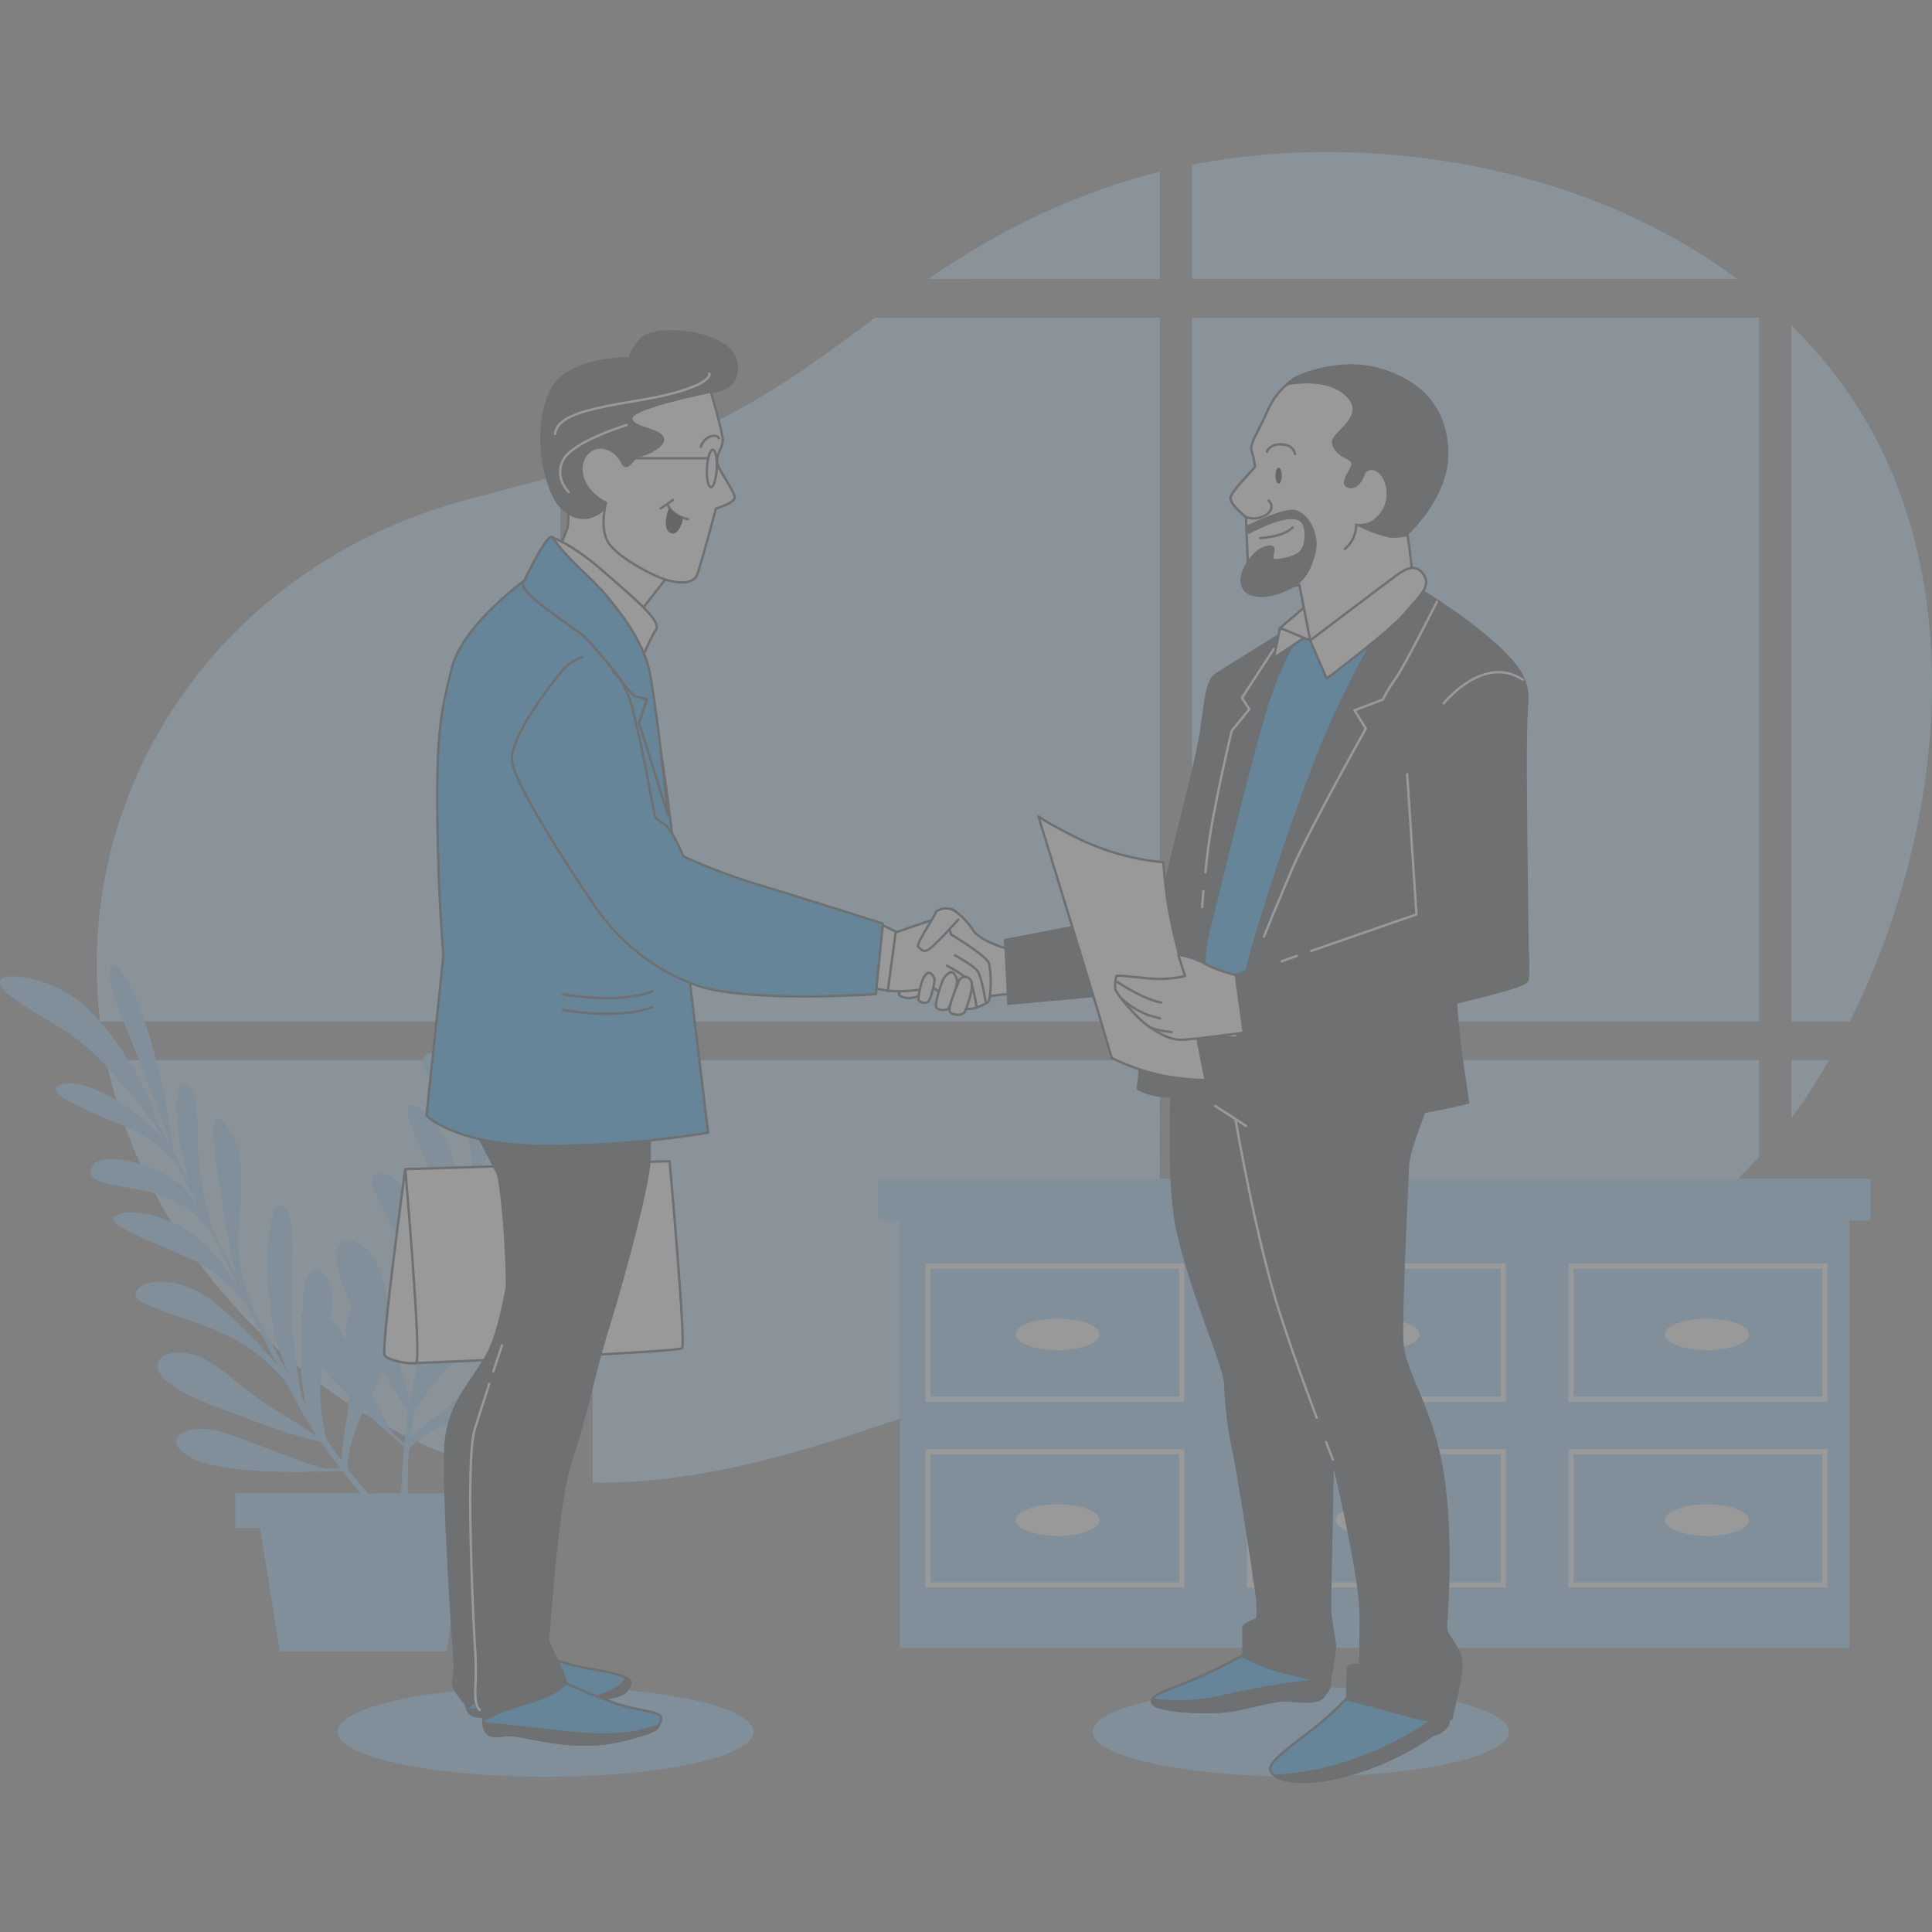 <svg xmlns="http://www.w3.org/2000/svg" width="610" height="610" viewBox="0 0 610 610">
    <rect x="0" y="0" width="610" height="610" fill="#808080" stroke="none"/>
    <defs>
        <style>
            .cls-10,.cls-2{fill:#09f}.cls-4,.cls-5,.cls-6{fill:#fff}.cls-5{opacity:.5}.cls-10,.cls-6,.cls-7,.cls-8{stroke:#263238}.cls-10,.cls-6,.cls-7,.cls-8,.cls-9{stroke-linecap:round;stroke-linejoin:round;stroke-width:.75px}.cls-7,.cls-9{fill:none}.cls-8{fill:#263238}.cls-9{stroke:#fff}
        </style>
    </defs>
    <g id="email_valid_art" transform="translate(-218 -297)">
        <g id="Hello-bro" opacity="0.2" transform="translate(164.029 258.983)">
            <g id="freepik--background-simple--inject-229" transform="translate(84.499 86.017)">
                <path id="Path_598" d="M314.276 123.85V90c-25.943 6.451-49.757 17.817-73.116 33.818z" class="cls-2" transform="translate(21.387 -83.764)"/>
                <path id="Rectangle_863" d="M0 0H179.049V222.23H0z" class="cls-2" transform="translate(345.856 52.282)"/>
                <path id="Path_599" d="M352.549 119.41h-89.884c-20.087 15.03-40.707 30.249-64.771 38.922-8.048 2.912-16.189 5.464-24.393 7.828v175.48h179.048z" class="cls-2" transform="translate(-16.886 -67.128)"/>
                <path id="Path_600" d="M440.463 154.067A145.2 145.2 0 0 0 415.24 121v219.741h18.412c28.307-56.63 37.576-130.858 6.811-186.674z" class="cls-2" transform="translate(119.858 -66.228)"/>
                <path id="Path_601" d="M219.907 151.1c-9.754 2.677-19.586 5.2-29.419 7.828-77.046 20.589-124.815 89.822-115.969 164.786h145.388z" class="cls-2" transform="translate(-73.469 -49.202)"/>
                <path id="Path_602" d="M415.24 269.146v18.3q3.4-4.54 6.5-9.394c1.847-2.9 3.632-5.887 5.386-8.924z" class="cls-2" transform="translate(119.858 17.563)"/>
                <path id="Path_603" d="M473.419 269.14H294.37v93.721c14.889.188 29.654 1.378 44.715-.266 49.444-5.386 100.109-25.614 134.334-62.908z" class="cls-2" transform="translate(51.486 17.569)"/>
                <path id="Path_604" d="M294.37 126.1H466.5c-34.93-26.021-80.225-38.954-123.093-39.987a226.426 226.426 0 0 0-49.037 3.9z" class="cls-2" transform="translate(51.486 -86.017)"/>
                <path id="Path_605" d="M352.549 269.14H173.5v133.395c31.047.532 62.235-8.392 91.67-18.381 23.391-7.922 46.97-16.126 71.676-19.821a133.683 133.683 0 0 1 15.657-1.346z" class="cls-2" transform="translate(-16.886 17.569)"/>
                <path id="Path_606" d="M218.826 269.14H75.38c11.3 54.8 54.923 104.759 109.784 125.331A125.928 125.928 0 0 0 218.826 402z" class="cls-2" transform="translate(-72.389 17.569)"/>
                <g id="Group_383" opacity="0.7">
                    <path id="Path_607" d="M314.276 123.85V90c-25.943 6.451-49.757 17.817-73.116 33.818z" class="cls-4" transform="translate(21.387 -83.764)"/>
                    <path id="Rectangle_864" d="M0 0H179.049V222.23H0z" class="cls-4" transform="translate(345.856 52.282)"/>
                    <path id="Path_608" d="M352.549 119.41h-89.884c-20.087 15.03-40.707 30.249-64.771 38.922-8.048 2.912-16.189 5.464-24.393 7.828v175.48h179.048z" class="cls-4" transform="translate(-16.886 -67.128)"/>
                    <path id="Path_609" d="M440.463 154.067A145.2 145.2 0 0 0 415.24 121v219.741h18.412c28.307-56.63 37.576-130.858 6.811-186.674z" class="cls-4" transform="translate(119.858 -66.228)"/>
                    <path id="Path_610" d="M219.907 151.1c-9.754 2.677-19.586 5.2-29.419 7.828-77.046 20.589-124.815 89.822-115.969 164.786h145.388z" class="cls-4" transform="translate(-73.469 -49.202)"/>
                    <path id="Path_611" d="M415.24 269.146v18.3q3.4-4.54 6.5-9.394c1.847-2.9 3.632-5.887 5.386-8.924z" class="cls-4" transform="translate(119.858 17.563)"/>
                    <path id="Path_612" d="M473.419 269.14H294.37v93.721c14.889.188 29.654 1.378 44.715-.266 49.444-5.386 100.109-25.614 134.334-62.908z" class="cls-4" transform="translate(51.486 17.569)"/>
                    <path id="Path_613" d="M294.37 126.1H466.5c-34.93-26.021-80.225-38.954-123.093-39.987a226.426 226.426 0 0 0-49.037 3.9z" class="cls-4" transform="translate(51.486 -86.017)"/>
                    <path id="Path_614" d="M352.549 269.14H173.5v133.395c31.047.532 62.235-8.392 91.67-18.381 23.391-7.922 46.97-16.126 71.676-19.821a133.683 133.683 0 0 1 15.657-1.346z" class="cls-4" transform="translate(-16.886 17.569)"/>
                    <path id="Path_615" d="M218.826 269.14H75.38c11.3 54.8 54.923 104.759 109.784 125.331A125.928 125.928 0 0 0 218.826 402z" class="cls-4" transform="translate(-72.389 17.569)"/>
                </g>
            </g>
            <g id="freepik--Desk--inject-229" transform="translate(331.484 410.114)">
                <path id="Path_616" d="M544.275 293.02H231.22v13.28h6.638v134.96h299.778V306.3h6.638z" class="cls-2" transform="translate(-231.22 -293.02)"/>
                <path id="Path_617" d="M544.275 293.02H231.22v13.28h6.638v134.96h299.778V306.3h6.638z" class="cls-5" transform="translate(-231.22 -293.02)"/>
                <path id="Path_618" d="M240.58 353.842h81.775V310.16H240.58zm1.66-42.022h78.46v40.363h-78.46z" class="cls-4" transform="translate(-225.925 -283.325)"/>
                <path id="Path_619" d="M305.44 353.842h81.76V310.16h-81.76zm1.66-42.022h78.44v40.363H307.1z" class="cls-4" transform="translate(-189.236 -283.325)"/>
                <path id="Path_620" d="M370.29 310.16v43.682h81.759V310.16zm80.1 42.022h-78.44V311.82h78.44z" class="cls-4" transform="translate(-152.553 -283.325)"/>
                <path id="Path_621" d="M240.58 391.3h81.775v-43.7H240.58zm1.66-42.038h78.46v40.378h-78.46z" class="cls-4" transform="translate(-225.925 -262.146)"/>
                <path id="Path_622" d="M305.44 391.3h81.76v-43.7h-81.76zm1.66-42.038h78.44v40.378H307.1z" class="cls-4" transform="translate(-189.236 -262.146)"/>
                <path id="Path_623" d="M370.29 391.3h81.759v-43.7H370.29zm1.66-42.038h78.44v40.378h-78.44z" class="cls-4" transform="translate(-152.553 -262.146)"/>
                <ellipse id="Ellipse_41" cx="13.277" cy="4.979" class="cls-4" rx="13.277" ry="4.979" transform="translate(43.134 44.246)"/>
                <ellipse id="Ellipse_42" cx="13.277" cy="4.979" class="cls-4" rx="13.277" ry="4.979" transform="translate(144.182 44.246)"/>
                <ellipse id="Ellipse_43" cx="13.277" cy="4.979" class="cls-4" rx="13.277" ry="4.979" transform="translate(248.173 44.246)"/>
                <path id="Path_624" d="M272.041 358.73c-7.327 0-13.261 2.223-13.261 4.979s5.934 4.979 13.261 4.979 13.277-2.223 13.277-4.979-5.934-4.979-13.277-4.979z" class="cls-4" transform="translate(-215.63 -255.85)"/>
                <path id="Path_625" d="M336.581 358.73c-7.327 0-13.261 2.223-13.261 4.979s5.934 4.979 13.261 4.979 13.277-2.223 13.277-4.979-5.934-4.979-13.277-4.979z" class="cls-4" transform="translate(-179.122 -255.85)"/>
                <path id="Path_626" d="M403.007 358.73c-7.327 0-13.277 2.223-13.277 4.979s5.95 4.979 13.277 4.979 13.277-2.223 13.277-4.979-5.95-4.979-13.277-4.979z" class="cls-4" transform="translate(-141.557 -255.85)"/>
            </g>
            <g id="freepik--Plants--inject-229" transform="translate(53.971 307.832)">
                <path id="Path_627" d="M217.409 318.388c-6.043 8.956-14.467 20.62-18.96 29.982 1.707-6.169 3.382-11.993 4.9-17.222 2.3-4.509 8.47-15.938 15.657-23.485 9.034-9.676 12.9-15.876 8.032-16.424-3.366-.376-13.23 12.76-19.414 25.818 1.346-4.462 2.411-7.828 3.053-9.864.3-.892.579-1.894.861-2.943a258.928 258.928 0 0 0 17.441-27.963c9.128-17.066 12.071-33.161 5.981-26.225-5.605 6.372-15.359 38.046-23.094 52.966.642-2.568 1.268-5.417 1.816-8.22 1.1-2.709 2.536-5.464 3.351-7.969 1.268-3.836 2.38-7.734 3.272-11.68a81.2 81.2 0 0 0 2.223-18.788 38.062 38.062 0 0 0-5.824-21.042c-1.049-1.566-7.453-11.148-9.394-6.263a5.276 5.276 0 0 0-.141 2.521c.939 8.157 3.9 15.657 5.73 23.595 2.74 11.883.924 31.846 0 40.332-.344 1.331-.783 3.006-1.3 4.932 1.268-14.8-5.135-32.315-11.069-35.368-7.343-3.789-.141 11.085 5.527 24.064a38.656 38.656 0 0 1 3.679 18.224c-1.159 4.274-2.489 9.065-3.867 13.919-.266.673-.532 1.331-.783 1.988a41.567 41.567 0 0 0 .783-9.629c-.548-8.486-10.161-25.473-16.549-23.078s4.431 11.367 10.208 21.794a31.422 31.422 0 0 1 3.225 18.584 9.347 9.347 0 0 1-.172 1.127c-.658 2.208-1.315 4.353-1.957 6.372-1.566 4.7-2.9 9.206-4.227 13.559a67.826 67.826 0 0 0 2.129-19.336c-.8-12.447-8.079-24.19-14.091-25.786s5.464 18.678 9.316 30.076a40.9 40.9 0 0 1 1.033 20.573c-1.863 6.169-3.617 12.243-5.417 18.694a155.628 155.628 0 0 0-.532-25.285c-1.174-13.84-9.394-22.686-15.077-22.326s.251 8.22 8.423 25.051a56.254 56.254 0 0 1 5.574 28.464c-.736 2.724-1.566 5.511-2.255 8.423-.877 3.319-1.566 6.92-2.176 10.615-.83-3.288-2.051-8.11-3.476-13.433a119.381 119.381 0 0 1-3.6-17.974c-.767-7.061-2.63-15.86-9.551-19.54a3.9 3.9 0 0 0-5.793 1.566 7.688 7.688 0 0 0-.423 4.791 52.811 52.811 0 0 0 4.7 13.809 15.938 15.938 0 0 0-1.8 8.47c0 1.112.094 2.208.172 3.288-.611-1.112-1.19-2.145-1.738-3.131a20.245 20.245 0 0 0-3.632-4.478 58.1 58.1 0 0 0 .532-7.828c0-3.444-4.024-12.181-7.656-5.7-1.44 2.583-1.174 7.687-1.315 11.069-.986.924-1.284 2.834-.454 5.856a75.418 75.418 0 0 0 1.221 23.485l-1.237-2.192a171.954 171.954 0 0 1-3.131-27.462c-.595-15.2 1.816-27.728-2.317-32.425s-6.466 11.821-4.7 29.748a75.152 75.152 0 0 0 6.482 23.751c-4.071-7.312-8.094-14.764-11.9-21.919-1.566-3.852-5.449-14.216-4.493-24.737 1.206-13.277 2.082-24.127-2.959-31.6s-6.09-2.63-3.617 12.932c1.691 10.693 3.491 24.972 6.607 34.883-2.959-5.683-5.73-11.085-8.2-15.985-1.409-4.869-4.7-17.426-4.7-27.837 0-13.23-1.425-20.354-5.339-17.489-2.724 2.035-.971 18.365 3.413 32.112-2.051-4.18-3.6-7.39-4.493-9.284-.407-.861-.861-1.769-1.378-2.74a258.868 258.868 0 0 0-6.263-32.331c-4.963-18.788-13.793-32.472-13.527-23.266.251 8.486 14.749 38.3 19.273 54.485-1.284-2.317-2.771-4.822-4.274-7.249-1.049-2.724-1.879-5.715-2.99-8.11-1.707-3.664-3.538-7.28-5.589-10.772a80.771 80.771 0 0 0-11.21-15.281 38.03 38.03 0 0 0-18.631-11.4c-1.847-.438-13.058-3.131-11.148 1.879a5.48 5.48 0 0 0 1.566 1.941c6.263 5.323 13.527 8.783 20.354 13.339 10.114 6.811 22.4 22.64 27.477 29.5l2.413 4.513c-9.159-11.68-25.8-20.119-32.221-18.3-7.954 2.239 7.468 8.2 20.463 13.825a38.53 38.53 0 0 1 15.124 10.819c2.067 3.9 4.368 8.314 6.67 12.807.266.673.517 1.331.8 1.973a41.474 41.474 0 0 0-6.012-7.562C104.556 326.154 86 320.3 82.981 326.4s10.96 5.276 22.326 8.956a31.313 31.313 0 0 1 15.2 11.4l.642.955c1.033 2.067 2 4.071 2.928 6 2.129 4.478 4.165 8.689 6.169 12.792a67.746 67.746 0 0 0-11.646-15.659c-9.081-8.549-22.42-12.165-27.947-9.19s16.753 9.926 27.336 15.657a40.864 40.864 0 0 1 14.8 14.326c2.85 5.777 5.715 11.429 8.8 17.363a157.038 157.038 0 0 0-17.739-18.115c-10.3-9.3-22.358-10.146-26.256-6.028s5.793 5.84 23.234 12.525a56.364 56.364 0 0 1 23.485 17c1.315 2.489 2.662 5.041 4.1 7.687a104.911 104.911 0 0 0 5.652 9.253c-2.849-1.847-7.045-4.54-11.711-7.453a118.19 118.19 0 0 1-14.892-10.669c-5.386-4.7-12.76-9.8-20.354-7.828a3.914 3.914 0 0 0-3.131 5.1 7.641 7.641 0 0 0 2.959 3.789c7.139 5.542 16.737 8.2 25.051 11.461a186.124 186.124 0 0 0 23.375 7.468c1.973 2.834 4.039 5.621 6.09 8.3l-3.726.11c-4.415.125-24.33-8.893-34.445-11.805s-19.571 2.6-8.971 8.3 39.423 4.431 39.423 4.431l8.314-.2c1.957 2.505 3.883 4.869 5.683 7.045h-39.485v10.96h7.828l6.263 38.954h52.591l6.263-38.922h7.828v-10.96h-26.179a99.792 99.792 0 0 1 .376-14.185 33.286 33.286 0 0 1 5.777-4.7c11.492-7.938 30.969-8.6 36.151-23.876 1.253-3.695-.157-8.423-4.572-8.22-3.131.157-6.529 2.928-8.5 5.214-6.576 7.594-11.523 15.469-20.072 21.215-.391.266-5.777 4.556-8.455 7.218.3-2.489.673-5.151 1.159-8.016a78.712 78.712 0 0 1 7.045-10.443c7-8.674 17.645-13.762 25.207-22.045 2.317-2.536 5.37-11.648-1.707-9.394-3.131 1.018-6.858 5.777-9.316 7.969-6.952 6.263-14.091 12.932-18.631 21.168.188-.814.391-1.566.579-2.458a174.728 174.728 0 0 1 16.439-22.185c10.052-11.445 20.354-18.929 20.526-25.176s-12.791 4.227-23.8 18.569a75.027 75.027 0 0 0-11.461 21.778c2.02-8.126 4.165-16.314 6.263-24.174 1.44-3.914 5.715-14.091 13.59-21.152 9.942-8.877 17.989-16.2 19.414-25.051s-2.611-6.144-11.442 6.929zm-55.6 100.7q-2.223-3.037-4.7-6.638a78.282 78.282 0 0 1-1.957-12.447 51.509 51.509 0 0 1 .485-10.756 123.111 123.111 0 0 0 8.5 9.488 47.316 47.316 0 0 1-1.137 9.318c-.047.454-1.049 7.265-1.19 11.038zm8.517 10.3a99.62 99.62 0 0 1-6.623-7.828 32.878 32.878 0 0 1 1.018-7.359 53 53 0 0 1 4.1-10.96c3.711 3.523 6.435 5.871 6.435 5.871l6.263 5.48c-.485 5.48-.767 10.6-.939 14.764zm11.274-15.745l-2.8-2.458c-1.566-1.409-4.384-6.858-7.453-13.12a74.773 74.773 0 0 0 3.476-8.141c3.319 6.153 6.263 10.96 8 13.512-.423 3.412-.892 6.856-1.223 10.207z" class="cls-2" transform="translate(-53.971 -227.692)"/>
                <path id="Path_628" d="M217.409 318.388c-6.043 8.956-14.467 20.62-18.96 29.982 1.707-6.169 3.382-11.993 4.9-17.222 2.3-4.509 8.47-15.938 15.657-23.485 9.034-9.676 12.9-15.876 8.032-16.424-3.366-.376-13.23 12.76-19.414 25.818 1.346-4.462 2.411-7.828 3.053-9.864.3-.892.579-1.894.861-2.943a258.928 258.928 0 0 0 17.441-27.963c9.128-17.066 12.071-33.161 5.981-26.225-5.605 6.372-15.359 38.046-23.094 52.966.642-2.568 1.268-5.417 1.816-8.22 1.1-2.709 2.536-5.464 3.351-7.969 1.268-3.836 2.38-7.734 3.272-11.68a81.2 81.2 0 0 0 2.223-18.788 38.062 38.062 0 0 0-5.824-21.042c-1.049-1.566-7.453-11.148-9.394-6.263a5.276 5.276 0 0 0-.141 2.521c.939 8.157 3.9 15.657 5.73 23.595 2.74 11.883.924 31.846 0 40.332-.344 1.331-.783 3.006-1.3 4.932 1.268-14.8-5.135-32.315-11.069-35.368-7.343-3.789-.141 11.085 5.527 24.064a38.656 38.656 0 0 1 3.679 18.224c-1.159 4.274-2.489 9.065-3.867 13.919-.266.673-.532 1.331-.783 1.988a41.567 41.567 0 0 0 .783-9.629c-.548-8.486-10.161-25.473-16.549-23.078s4.431 11.367 10.208 21.794a31.422 31.422 0 0 1 3.225 18.584 9.347 9.347 0 0 1-.172 1.127c-.658 2.208-1.315 4.353-1.957 6.372-1.566 4.7-2.9 9.206-4.227 13.559a67.826 67.826 0 0 0 2.129-19.336c-.8-12.447-8.079-24.19-14.091-25.786s5.464 18.678 9.316 30.076a40.9 40.9 0 0 1 1.033 20.573c-1.863 6.169-3.617 12.243-5.417 18.694a155.628 155.628 0 0 0-.532-25.285c-1.174-13.84-9.394-22.686-15.077-22.326s.251 8.22 8.423 25.051a56.254 56.254 0 0 1 5.574 28.464c-.736 2.724-1.566 5.511-2.255 8.423-.877 3.319-1.566 6.92-2.176 10.615-.83-3.288-2.051-8.11-3.476-13.433a119.381 119.381 0 0 1-3.6-17.974c-.767-7.061-2.63-15.86-9.551-19.54a3.9 3.9 0 0 0-5.793 1.566 7.688 7.688 0 0 0-.423 4.791 52.811 52.811 0 0 0 4.7 13.809 15.938 15.938 0 0 0-1.8 8.47c0 1.112.094 2.208.172 3.288-.611-1.112-1.19-2.145-1.738-3.131a20.245 20.245 0 0 0-3.632-4.478 58.1 58.1 0 0 0 .532-7.828c0-3.444-4.024-12.181-7.656-5.7-1.44 2.583-1.174 7.687-1.315 11.069-.986.924-1.284 2.834-.454 5.856a75.418 75.418 0 0 0 1.221 23.485l-1.237-2.192a171.954 171.954 0 0 1-3.131-27.462c-.595-15.2 1.816-27.728-2.317-32.425s-6.466 11.821-4.7 29.748a75.152 75.152 0 0 0 6.482 23.751c-4.071-7.312-8.094-14.764-11.9-21.919-1.566-3.852-5.449-14.216-4.493-24.737 1.206-13.277 2.082-24.127-2.959-31.6s-6.09-2.63-3.617 12.932c1.691 10.693 3.491 24.972 6.607 34.883-2.959-5.683-5.73-11.085-8.2-15.985-1.409-4.869-4.7-17.426-4.7-27.837 0-13.23-1.425-20.354-5.339-17.489-2.724 2.035-.971 18.365 3.413 32.112-2.051-4.18-3.6-7.39-4.493-9.284-.407-.861-.861-1.769-1.378-2.74a258.868 258.868 0 0 0-6.263-32.331c-4.963-18.788-13.793-32.472-13.527-23.266.251 8.486 14.749 38.3 19.273 54.485-1.284-2.317-2.771-4.822-4.274-7.249-1.049-2.724-1.879-5.715-2.99-8.11-1.707-3.664-3.538-7.28-5.589-10.772a80.771 80.771 0 0 0-11.21-15.281 38.03 38.03 0 0 0-18.631-11.4c-1.847-.438-13.058-3.131-11.148 1.879a5.48 5.48 0 0 0 1.566 1.941c6.263 5.323 13.527 8.783 20.354 13.339 10.114 6.811 22.4 22.64 27.477 29.5l2.413 4.513c-9.159-11.68-25.8-20.119-32.221-18.3-7.954 2.239 7.468 8.2 20.463 13.825a38.53 38.53 0 0 1 15.124 10.819c2.067 3.9 4.368 8.314 6.67 12.807.266.673.517 1.331.8 1.973a41.474 41.474 0 0 0-6.012-7.562C104.556 326.154 86 320.3 82.981 326.4s10.96 5.276 22.326 8.956a31.313 31.313 0 0 1 15.2 11.4l.642.955c1.033 2.067 2 4.071 2.928 6 2.129 4.478 4.165 8.689 6.169 12.792a67.746 67.746 0 0 0-11.646-15.659c-9.081-8.549-22.42-12.165-27.947-9.19s16.753 9.926 27.336 15.657a40.864 40.864 0 0 1 14.8 14.326c2.85 5.777 5.715 11.429 8.8 17.363a157.038 157.038 0 0 0-17.739-18.115c-10.3-9.3-22.358-10.146-26.256-6.028s5.793 5.84 23.234 12.525a56.364 56.364 0 0 1 23.485 17c1.315 2.489 2.662 5.041 4.1 7.687a104.911 104.911 0 0 0 5.652 9.253c-2.849-1.847-7.045-4.54-11.711-7.453a118.19 118.19 0 0 1-14.892-10.669c-5.386-4.7-12.76-9.8-20.354-7.828a3.914 3.914 0 0 0-3.131 5.1 7.641 7.641 0 0 0 2.959 3.789c7.139 5.542 16.737 8.2 25.051 11.461a186.124 186.124 0 0 0 23.375 7.468c1.973 2.834 4.039 5.621 6.09 8.3l-3.726.11c-4.415.125-24.33-8.893-34.445-11.805s-19.571 2.6-8.971 8.3 39.423 4.431 39.423 4.431l8.314-.2c1.957 2.505 3.883 4.869 5.683 7.045h-39.485v10.96h7.828l6.263 38.954h52.591l6.263-38.922h7.828v-10.96h-26.179a99.792 99.792 0 0 1 .376-14.185 33.286 33.286 0 0 1 5.777-4.7c11.492-7.938 30.969-8.6 36.151-23.876 1.253-3.695-.157-8.423-4.572-8.22-3.131.157-6.529 2.928-8.5 5.214-6.576 7.594-11.523 15.469-20.072 21.215-.391.266-5.777 4.556-8.455 7.218.3-2.489.673-5.151 1.159-8.016a78.712 78.712 0 0 1 7.045-10.443c7-8.674 17.645-13.762 25.207-22.045 2.317-2.536 5.37-11.648-1.707-9.394-3.131 1.018-6.858 5.777-9.316 7.969-6.952 6.263-14.091 12.932-18.631 21.168.188-.814.391-1.566.579-2.458a174.728 174.728 0 0 1 16.439-22.185c10.052-11.445 20.354-18.929 20.526-25.176s-12.791 4.227-23.8 18.569a75.027 75.027 0 0 0-11.461 21.778c2.02-8.126 4.165-16.314 6.263-24.174 1.44-3.914 5.715-14.091 13.59-21.152 9.942-8.877 17.989-16.2 19.414-25.051s-2.611-6.144-11.442 6.929zm-55.6 100.7q-2.223-3.037-4.7-6.638a78.282 78.282 0 0 1-1.957-12.447 51.509 51.509 0 0 1 .485-10.756 123.111 123.111 0 0 0 8.5 9.488 47.316 47.316 0 0 1-1.137 9.318c-.047.454-1.049 7.265-1.19 11.038zm8.517 10.3a99.62 99.62 0 0 1-6.623-7.828 32.878 32.878 0 0 1 1.018-7.359 53 53 0 0 1 4.1-10.96c3.711 3.523 6.435 5.871 6.435 5.871l6.263 5.48c-.485 5.48-.767 10.6-.939 14.764zm11.274-15.745l-2.8-2.458c-1.566-1.409-4.384-6.858-7.453-13.12a74.773 74.773 0 0 0 3.476-8.141c3.319 6.153 6.263 10.96 8 13.512-.423 3.412-.892 6.856-1.223 10.207z" class="cls-5" transform="translate(-53.971 -227.692)"/>
            </g>
            <g id="freepik--Characters--inject-229" transform="translate(160.497 142.627)">
                <ellipse id="Ellipse_44" cx="65.727" cy="14.232" class="cls-2" rx="65.727" ry="14.232" transform="translate(0 427.936)"/>
                <ellipse id="Ellipse_45" cx="65.727" cy="14.232" class="cls-5" rx="65.727" ry="14.232" transform="translate(0 427.936)"/>
                <ellipse id="Ellipse_46" cx="65.727" cy="14.232" class="cls-2" rx="65.727" ry="14.232" transform="translate(238.482 427.936)"/>
                <ellipse id="Ellipse_47" cx="65.727" cy="14.232" class="cls-5" rx="65.727" ry="14.232" transform="translate(238.482 427.936)"/>
                <path id="Path_629" d="M248.22 238.63a21.92 21.92 0 0 1 6.638 6.466c1.973 3.585 10.239 5.918 10.239 5.918h3.053l1.253 14.357a74.021 74.021 0 0 0-9.394.908 30.748 30.748 0 0 1-5.574.7s-9.691-12.2-11.3-14.529-1.785-7.171-1.065-8.079 6.15-5.741 6.15-5.741z" class="cls-6" transform="translate(-54.328 -56.3)"/>
                <path id="Path_630" d="M238.915 254.3s-5.386 1.8-3.053 3.241a6.341 6.341 0 0 0 7.186-1.44c.893-1.438-1.941-2.518-4.133-1.801z" class="cls-6" transform="translate(-57.94 -47.564)"/>
                <path id="Path_631" d="M234.29 245.576s15.97-5.746 16.69-5.214 1.973 5.386 1.973 5.386 11.116 6.638 12.024 9.159a32.706 32.706 0 0 1 0 11.836c-.548.908-3.585 1.973-4.7 2.333a7.093 7.093 0 0 1-3.413 0c-.532-.172-9.159-6.263-9.159-6.263s-8.783.892-10.756.892-3.961-.172-3.961-.172z" class="cls-6" transform="translate(-59.233 -55.339)"/>
                <path id="Path_632" d="M246.54 248s5.918 3.241 7.186 5.026 2.505 9.519 2.505 9.519" class="cls-7" transform="translate(-51.568 -50.999)"/>
                <path id="Path_633" d="M244.94 250.1s7 3.758 7.7 5.558a56.358 56.358 0 0 1 1.566 7" class="cls-7" transform="translate(-52.473 -49.812)"/>
                <path id="Path_634" d="M251.836 242.085s-7.719 8.611-9.519 9.519-2.145-.188-3.131-.908 5.746-10.4 5.574-11.116a5.245 5.245 0 0 1 6.451.172" class="cls-6" transform="translate(-55.784 -56.342)"/>
                <path id="Path_635" d="M240.458 253.825l-.282.971a19.994 19.994 0 0 0-.986 5.308c.36.72 2.521 1.44 3.241.36s2.145-6.451 1.785-7.171-1.769-3.837-3.758.532z" class="cls-6" transform="translate(-55.726 -48.996)"/>
                <path id="Path_636" d="M245.3 253.116c-.564.7-3.131 8.439-2.505 9.394s3.225 1.268 3.945.188 3.225-7.828 2.505-9.394-1.377-3.241-3.945-.188z" class="cls-6" transform="translate(-53.741 -49.07)"/>
                <path id="Path_637" d="M248.239 254.187l-.266.626c-.783 1.863-3.022 7.484-2.427 8.533s4.118 1.566 4.838-.172 3.241-8.439 1.566-10.052a2.114 2.114 0 0 0-3.711 1.065z" class="cls-6" transform="translate(-52.186 -48.528)"/>
                <path id="Path_638" d="M169.364 159s.939 5.777-.141 8.079-2.693 7.124-2.693 7.124l23.829 21.136s7.265-9.159 8.611-10.96 3.131-4.18 3.131-4.18-11.711-7.406-14.091-12.791-1.206-12.244-6.263-13.324-10.896 1.693-12.383 4.916z" class="cls-6" transform="translate(-96.827 -104.258)"/>
                <path id="Path_639" d="M216.629 141.253s9.958-.141 7.938-9.691-25.3-11.586-29.607-7.139-3.632 6.263-3.632 6.263-20.056-.532-25.176 10.365-2.818 25.051.548 32.441 9.018 8.2 11.977 7.265 5.1-2.693 5.1-5.386 1.894-9.143 4.18-7.531 4.7 2.145 8.752-1.754 9.817-8.752 7.672-12.651-5.793-4.039-3.773-5.793 13.465-3.131 14.529-4.306a8.954 8.954 0 0 0 1.487-2.082z" class="cls-8" transform="translate(-98.734 -122.174)"/>
                <path id="Path_640" d="M214.586 130.7s1.409 2.834-11.993 6.357-36.01 4.227-36.684 12.7" class="cls-9" transform="translate(-97.177 -117.352)"/>
                <path id="Path_641" d="M187.948 141.07s-16.22 4.93-19.758 10.584 1.425 10.568 1.425 10.568" class="cls-9" transform="translate(-96.608 -111.486)"/>
                <path id="Path_642" d="M212.055 134.36s3.773 12.776 3.773 15.344-2.693 5.1-1.487 7.938 5.245 8.345 5.245 10.1-5.918 3.491-5.918 3.491-4.979 18.788-6.059 21.136-4.7 2.693-9.018 1.566-15.736-7.141-18.791-11.835-.814-12.666-.814-12.666-6.263-2.818-7.531-8.736 3.366-9.832 7.406-8.486a8.517 8.517 0 0 1 5.245 4.446s.407 1.472 1.566 1.08 2.286-2.834 3.366-2.975 8.752-2.818 7.828-5.777-10.506-3.131-9.832-6.466 25.021-8.16 25.021-8.16z" class="cls-6" transform="translate(-94.16 -115.282)"/>
                <path id="Line_75" d="M3.899 0L0 2.693" class="cls-6" transform="translate(102.019 53.257)"/>
                <path id="Path_643" d="M188.71 157.31s1.221 3.225 6.263 4.306" class="cls-6" transform="translate(-84.28 -102.3)"/>
                <path id="Path_644" d="M189.116 157.91s-2.286 6.263.532 7.672 4.039-4.431 4.039-4.431z" transform="translate(-84.545 -101.96)"/>
                <path id="Path_645" d="M199.636 152.047c-.157 3.272-.986 5.887-1.847 5.84s-1.409-2.724-1.237-6 .986-5.871 1.847-5.84 1.409 2.727 1.237 6z" class="cls-6" transform="translate(-79.863 -108.669)"/>
                <path id="Line_76" d="M27.462 0L0 0" class="cls-6" transform="translate(89.227 40.074)"/>
                <path id="Path_646" d="M195.33 146.694a4.869 4.869 0 0 1 2.959-3.241c2.3-.673 2.693.548 2.693.548" class="cls-6" transform="translate(-80.536 -110.252)"/>
                <path id="Path_647" d="M137.15 292.035l83.45-2.505s5.2 57.773 3.945 59.041-83.982 4.7-83.982 4.7-6.4.454-7.312-2.411 3.899-58.825 3.899-58.825z" class="cls-6" transform="translate(-115.716 -27.507)"/>
                <path id="Path_648" d="M138.094 291.13s-7.828 57.241-6.466 58.869 7.828 2.8 9.879 2.333c1.879-.345-3.413-61.202-3.413-61.202z" class="cls-6" transform="translate(-116.66 -26.602)"/>
                <path id="Path_649" d="M153.568 392.674c-4.587 2.8-6.811 7.531-5.73 11.3s1.425 4.133 4.306 4.7 15.782-1.44 29.748-3.773 15.985-2.865 17.222-4.838 3.413-3.945-10.412-6.263-15.077-4.854-15.077-4.854-12.699-.765-20.057 3.728z" class="cls-10" transform="translate(-107.553 28.702)"/>
                <path id="Path_650" d="M198.306 393.69c-.939 1.926-3.883 5.386-13.136 6.5-9.785 1.174-27.493 2.943-36.84 3.742.642 1.331 1.425 1.566 3.382 2 2.865.532 15.782-1.44 29.748-3.773s15.985-2.865 17.222-4.838c.798-1.189 1.879-2.378-.376-3.631z" class="cls-8" transform="translate(-107.122 31.412)"/>
                <path id="Path_651" d="M176.134 394.4s14.357 6.826 22.264 8.439 9.864 1.8 8.971 4.306-1.08 3.241-13.1 6.106-25.129-.36-30.875-1.44-7.531.548-10.036-.532-1.8-6.466-1.8-6.466z" class="cls-10" transform="translate(-105.35 31.814)"/>
                <path id="Path_652" d="M194.227 408.425c10.1-2.411 11.836-3.3 12.666-5.026-10.96 4.7-25.489 2.756-36.574 1.487-7.139-.83-13.95-1.566-18.788-1.957a4.024 4.024 0 0 0 1.832 3.523c2.505 1.08 4.306-.532 10.036.532s18.801 4.307 30.828 1.441z" class="cls-8" transform="translate(-105.313 36.639)"/>
                <path id="Path_653" d="M164.376 310.409s-2.521 20.448-7.547 29.247-11.836 14.89-12.917 27.634 2.505 64.787 2.865 69.281-1.566 5.918.36 8.783a49.934 49.934 0 0 0 3.945 5.026l5.934-5.2s4.306-13.825 3.225-40.206-.892-44.136 3.773-61.734 5.558-22.248 3.4-29.074-3.038-3.757-3.038-3.757z" class="cls-8" transform="translate(-109.735 -16.086)"/>
                <path id="Path_654" d="M150.315 284.166s5.918 11.163 7.265 14.091 4.431 36.887 2.02 48.191-11.805 30.515-10.96 47.377 1.566 61.562 1.566 62.094a20.353 20.353 0 0 0 0 8.079c.892 4.838 3.585 6.263 3.585 6.263a89.876 89.876 0 0 1 14.169-5.2c8.8-2.521 11.3-6.106 11.3-6.106a64.73 64.73 0 0 0-2.693-6.826c-1.253-2.505-3.4-6.451-3.037-7.719s2.693-42.523 7.359-56.16 7.343-27.994 11.3-40.566 13.4-46.25 13.4-54.861V282.24l-55.988-1.08z" class="cls-8" transform="translate(-106.977 -32.242)"/>
                <path id="Path_655" d="M154.812 334.44c-1.566 4.807-3.3 10.192-4.619 14.467-3.131 10.177 0 67.324 0 67.324a107.567 107.567 0 0 1 .3 12.525c-.3 5.182 0 7.233 1.284 8.627" class="cls-9" transform="translate(-106.855 -2.103)"/>
                <path id="Path_656" d="M156.169 326.68s-1.159 3.46-2.709 8.2" class="cls-9" transform="translate(-104.22 -6.493)"/>
                <path id="Path_657" d="M167.355 163.76s6.263 2.145 15.657 10.365 18.976 16.017 16.956 18.788-5.793 12.525-5.793 12.525-3.491-5.793-13.856-14.091S162 175.6 162 175.6s4.274-10.086 5.355-11.84z" class="cls-6" transform="translate(-99.389 -98.651)"/>
                <path id="Path_658" d="M171.454 172.18s-20.056 14.263-23.485 27.994-4.854 20.463-4.572 46.7 1.879 42.805 1.879 44.011S140 340.833 140 341.366s9.394 9.159 35.666 9.691a316.466 316.466 0 0 0 53.233-4.165L217.453 252.4s-4.447-40.253-9.018-47.784-36.981-32.436-36.981-32.436z" class="cls-10" transform="translate(-111.834 -93.888)"/>
                <path id="Path_659" d="M167.48 256.124s16.69 3.366 28.182-.814" class="cls-7" transform="translate(-96.289 -46.864)"/>
                <path id="Path_660" d="M167.48 259.289s16.69 3.366 28.182-.8" class="cls-7" transform="translate(-96.289 -45.066)"/>
                <path id="Path_661" d="M232.885 241.96l4.133 1.973L234.5 262.6l-4.118-.72z" class="cls-6" transform="translate(-60.709 -54.416)"/>
                <path id="Path_662" d="M179.518 187.86a13.652 13.652 0 0 0-6.09 3.945c-2.693 3.131-17.222 21.168-16.158 29.074s19.962 36.777 26.225 45.764a65.383 65.383 0 0 0 31.736 24.769c15.8 5.746 56.9 2.881 56.9 2.881l2.176-22.279s-22.42-7.171-37.858-11.836a191.2 191.2 0 0 1-25.129-9.394s-3.585-8.8-6.106-10.224-2.865-2.333-2.865-2.333-4.838-26.381-7.359-35.008-5.918-10.756-5.918-10.756" class="cls-10" transform="translate(-102.096 -85.018)"/>
                <path id="Path_663" d="M316.3 388.65a156.705 156.705 0 0 1-19.915 9.691c-9.159 3.413-11.32 4.7-9.519 6.638s17.41 3.413 26.194 1.566 12.212-3.037 16.158-2.865 9.394 1.253 11.3-1.44 2.693-3.225 1.253-7.719-25.471-5.871-25.471-5.871z" class="cls-10" transform="translate(-29.084 28.561)"/>
                <path id="Path_664" d="M313.052 403.393c8.8-1.785 12.212-3.037 16.158-2.865s9.394 1.253 11.3-1.44c1.409-1.926 2.176-2.756 1.973-4.7-6.388-.532-18.71 1.487-33.4 4.7a60.889 60.889 0 0 1-22.718 1.159 1.456 1.456 0 0 0 .485 1.566c1.809 1.94 17.419 3.381 26.202 1.58z" class="cls-8" transform="translate(-29.072 31.76)"/>
                <path id="Path_665" d="M336.742 396.22a127.605 127.605 0 0 1-11.476 10.96c-5.934 4.838-16.158 11.492-15.077 14.357s8.423 5.558 23.861 1.566a89.932 89.932 0 0 0 27.634-12.917 6.92 6.92 0 0 0 4.306-2.693c1.268-2.161-.172-5.558-.172-5.558z" class="cls-10" transform="translate(-15.609 32.843)"/>
                <path id="Path_666" d="M333.466 420.916A89.93 89.93 0 0 0 361.1 408a6.92 6.92 0 0 0 4.306-2.693 6.763 6.763 0 0 0 0-5.167c-22.326 16.893-43.212 20.354-54.266 20.855 2.912 2.005 10.083 3.053 22.326-.079z" class="cls-8" transform="translate(-15.026 35.061)"/>
                <path id="Path_667" d="M321.266 264.75s-9.5 1.268-16.33-1.253-13.277-4.478-13.277-4.478-3.773 48.99.36 68.733 15.077 43.839 15.25 49.35a117.43 117.43 0 0 0 2.331 19.728c1.253 5.026 7.359 43.839 7.719 48.1a29.163 29.163 0 0 1 0 6.466s-4.306 1.44-4.306 2.693v9.143a59.872 59.872 0 0 0 11.132 4.493c6.638 1.973 15.97 3.585 15.97 3.585a98.247 98.247 0 0 0 1.785-10.96c0-2.505-1.566-9.143-1.566-12.745s.908-46.657.908-46.657 8.783 36.793 8.783 48.99-.172 16.158-.172 16.158-3.945-1.253-3.945 1.44-.188 9.143-.188 9.143 14 3.585 20.635 5.558a26.366 26.366 0 0 0 12.212.72s3.585-13.637 3.225-18.115-4.838-8.267-4.838-10.772 2.333-27.274-1.08-48.817-12.384-31.407-12.745-41.991 1.566-48.63 1.8-54.8 6.451-19.023 7.359-24.769.172-22.78.172-22.78-40.235 5.81-51.194 3.837z" class="cls-8" transform="translate(-26.937 -44.766)"/>
                <path id="Line_77" d="M0 0L9.691 6.278" class="cls-9" transform="translate(277.169 244.581)"/>
                <path id="Path_668" d="M321.38 346.16c1.346 3.491 2.176 5.511 2.176 5.511" class="cls-9" transform="translate(-9.234 4.526)"/>
                <path id="Path_669" d="M303.17 281.37s6.451 37.858 14.169 61.546c3.961 12.15 8.2 23.8 11.4 32.237" class="cls-9" transform="translate(-19.534 -32.123)"/>
                <path id="Path_670" d="M256.63 248.515c.172.532 1.065 20.1 1.065 20.1l51.51-4.7-1.065-25.3z" class="cls-8" transform="translate(-45.86 -56.305)"/>
                <path id="Path_671" d="M335.833 183.043s-11.664 4.118-14 7-16.158 51.495-20.7 65.852-5.918 57.789-5.918 57.789a49.281 49.281 0 0 0 7.719 2.161 39.568 39.568 0 0 0 7.828.532s15.077-50.79 22.436-68.185 19.727-42.351 24.409-52.043 8.783-11.492 8.251-16.158-2.693-6.466-5.386-6.826-24.639 9.878-24.639 9.878z" class="cls-6" transform="translate(-24.031 -93.337)"/>
                <path id="Path_672" d="M336.741 182.133s-11.664 4.118-14 7-16.142 51.495-20.588 65.852-5.965 57.789-5.965 57.789a49.27 49.27 0 0 0 7.719 2.161 40.97 40.97 0 0 0 7.828.532s15.077-50.79 22.436-68.2 19.743-42.273 24.409-52.043 8.783-11.476 8.251-16.142-2.693-6.466-5.386-6.826-24.704 9.877-24.704 9.877z" class="cls-10" transform="translate(-23.483 -93.852)"/>
                <path id="Path_673" d="M348.454 186.929a305.3 305.3 0 0 0-19.2 38.954c-7.359 19.023-13.277 36.01-20.823 61.374a128.746 128.746 0 0 0-4.478 48.269s3.585 6.106 24.769 6.826 47.737-6.106 47.737-6.106-3.6-21.544-3.961-34.272 9.879-57.429 14.185-69.093 13.637-23.328 4.7-34.632-30.325-24.049-30.325-24.049-10.271 8.783-12.604 12.729z" class="cls-8" transform="translate(-19.43 -92.745)"/>
                <path id="Path_674" d="M335.493 182.494s-5.558 7-10.584 21.919-14.357 54.563-18.663 71.426-6.466 54.376-6.466 54.376-2.333-.172-7.171-.172a21.684 21.684 0 0 1-9.159-2.333s3.413-36.793 6.466-54.015 12.024-47.925 13.637-59.949 2.145-15.062 4.306-16.69 19.023-11.836 22.436-14.169 5.198-.393 5.198-.393z" class="cls-8" transform="translate(-30.689 -88.483)"/>
                <path id="Path_675" d="M363.47 176.72s-10.223 20.28-12.916 24.049a48.792 48.792 0 0 0-4.133 6.811l-8.971 3.413 3.585 5.746s-18.115 32.441-22.78 43.244-9.394 22.436-9.394 22.436" class="cls-9" transform="translate(-16.316 -91.32)"/>
                <path id="Path_676" d="M296.791 235.07c-.329 3.585-.391 5.01-.391 5.01" class="cls-9" transform="translate(-23.364 -58.313)"/>
                <path id="Path_677" d="M318.656 186.23L308.6 201.667l2.333 3.585-5.574 6.826s-5.918 24.581-7.531 37.858c-.313 2.583-.579 4.838-.783 6.795" class="cls-9" transform="translate(-22.996 -85.941)"/>
                <path id="Path_678" d="M312.823 181.99l-1.973 9.5 10.224-6.811z" class="cls-6" transform="translate(-15.19 -88.339)"/>
                <path id="Path_679" d="M320.721 177.18c-.188.532-8.611 7.531-8.611 7.531l9.5 3.945 1.973-7.719z" class="cls-6" transform="translate(-14.477 -91.06)"/>
                <path id="Path_680" d="M322.955 132.746a23.657 23.657 0 0 0-9.155 10.584c-3.225 7.359-5.73 10.412-5.01 12.745a24.783 24.783 0 0 1 1.065 4.854c0 .532-7.531 7.719-7.719 9.864s4.854 6.106 4.854 6.106.532 12.384.532 13.465.36 6.638 5.574 8.063a22.389 22.389 0 0 0 10.756-.172l3.413 17.582s23.876-14.717 26.381-15.97 5.558-2.865 5.746-4.838-1.44-12.932-1.44-12.932 12.745-11.664 12.525-25.3-7.484-22.248-20.776-26.3-26.746 2.249-26.746 2.249z" class="cls-6" transform="translate(-20.124 -118.239)"/>
                <path id="Path_681" d="M364.043 156.83c-.172-13.637-7.531-22.248-20.808-26.381s-26.742 2.333-26.742 2.333a18.945 18.945 0 0 0-2.943 2.176c4.384-.783 11.6-1.331 16.768 1.957 7.828 5.026 2.865 10.052.172 12.745s-3.225 3.758-1.253 6.263 5.746 2.505 4.838 4.838-3.585 5.574-1.425 6.466 4.118-1.08 5.026-3.773 5.37-2.693 7.171 2.881A10.631 10.631 0 0 1 341.074 178a7.39 7.39 0 0 1-5.026 1.425 45.406 45.406 0 0 0 9.691 3.6 18.13 18.13 0 0 0 5.809-.454v-.454s12.683-11.65 12.495-25.287z" class="cls-8" transform="translate(-13.663 -118.275)"/>
                <path id="Path_682" d="M313.163 152.175c0 1.393-.438 2.521-.986 2.521s-.986-1.127-.986-2.521.438-2.505.986-2.505.986 1.13.986 2.505z" transform="translate(-14.998 -106.621)"/>
                <path id="Path_683" d="M309.47 147.306s.72-2.521 4.7-2.333 4.133 3.053 4.133 3.053" class="cls-6" transform="translate(-15.971 -109.283)"/>
                <path id="Path_684" d="M305.23 161.524a7.249 7.249 0 0 0 6.638-.892c2.865-2.333.532-4.321.532-4.321" class="cls-6" transform="translate(-18.369 -102.865)"/>
                <path id="Path_685" d="M306.446 163.219s9.5-4.7 13.809-4.838 8.8 7.233 7.03 13.5-3.758 9.394-9.864 11.852-11.852 1.973-12.917-2.161 3.758-10.036 6.09-11.116 4.133-1.253 3.773.72-1.44 3.4 3.053 2.505 7-2.145 7.171-7-1.566-6.638-6.263-5.918-11.664 4.478-11.664 4.478z" class="cls-8" transform="translate(-18.865 -101.695)"/>
                <path id="Path_686" d="M308.09 165.113s7.547-.36 10.239-3.413" class="cls-6" transform="translate(-16.751 -99.816)"/>
                <path id="Path_687" d="M328.771 161.13a9.911 9.911 0 0 1-3.6 7.719" class="cls-6" transform="translate(-7.09 -100.139)"/>
                <path id="Path_688" d="M318.18 192.781l5.214 12.024s19.727-14.717 24.581-20.463 8.611-8.611 5.918-12.525-6.638-.72-7.359-.36-28.354 21.324-28.354 21.324z" class="cls-6" transform="translate(-11.044 -95.185)"/>
                <path id="Path_689" d="M309.749 270.493a188.859 188.859 0 0 1-5.37-22.154c-1.08-6.873-1.566-13.872-1.566-13.872a77.533 77.533 0 0 1-25.066-6.638C265.911 222.1 263.39 220 263.39 220s15.97 52.043 19.211 62.987 3.945 13.277 3.945 13.277a67.169 67.169 0 0 0 16.142 5.574 85.828 85.828 0 0 0 13.465 1.425z" class="cls-6" transform="translate(-42.036 -66.838)"/>
                <path id="Path_690" d="M318.9 254.677a43.684 43.684 0 0 1-10.96-3.585 26.617 26.617 0 0 0-8.423-3.131h-.72l2.145 6.638a38.548 38.548 0 0 1-8.063.908c-4.306 0-13.292-1.44-13.637-.908a12.259 12.259 0 0 0-.36 3.945c0 1.268 6.451 8.987 10.224 11.68s7.171 4.478 10.584 4.478 21.71-2.502 21.71-2.502z" class="cls-6" transform="translate(-33.291 -51.022)"/>
                <path id="Path_691" d="M357.358 217.447s.892 20.1 1.44 34.632 1.44 15.8 1.44 15.8-40.206 15.077-46.312 16.33-10.756 2.691-10.756 2.691l2.693 19.555A112.54 112.54 0 0 0 345 302.87c19.571-5.746 49.71-11.492 50.258-14.169s0-10.772 0-12.525-.548-40.378-.548-57.6 1.253-21.183-.892-24.769-13.1-5.386-19.383-1.8" class="cls-8" transform="translate(-19.534 -83.778)"/>
                <path id="Path_692" d="M318.39 267.3l33.239-11.539-2.943-44.293" class="cls-9" transform="translate(-10.925 -71.663)"/>
                <path id="Line_78" d="M0 1.66L4.807 0" class="cls-9" transform="translate(298.134 197.22)"/>
                <path id="Path_693" d="M345.1 200.77s12.525-15.657 24.972-7.5" class="cls-9" transform="translate(4.184 -83.29)"/>
                <path id="Path_694" d="M279.32 253.4s8.267 5.558 13.825 6.466" class="cls-7" transform="translate(-33.025 -47.945)"/>
                <path id="Path_695" d="M280.24 256.84a27.791 27.791 0 0 0 8.251 5.026l3.773 1.065" class="cls-7" transform="translate(-32.505 -45.999)"/>
                <path id="Path_696" d="M286 262.57a24.783 24.783 0 0 0 6.638 1.44" class="cls-7" transform="translate(-29.247 -42.758)"/>
                <path id="Path_697" d="M205.194 251.343s-2.474-25.285-5.386-43.1c-1.566-9.848-7.531-18.24-13.762-25.755-5.151-6.263-12.932-11.993-17.222-18.647-1.487-2.286-9.284 14.248-9.3 14.263-1.566 3.523 16.987 14.686 19.493 17.222 3.288 3.288 6.263 7.171 9.253 10.709 1.362 1.566 4.948 7.531 7 8.032l3.319.83-2.489 7.468z" class="cls-10" transform="translate(-100.843 -98.729)"/>
            </g>
        </g>
        <path id="Rectangle_867" fill="none" d="M0 0H610V610H0z" transform="translate(218 297)"/>
    </g>
</svg>
